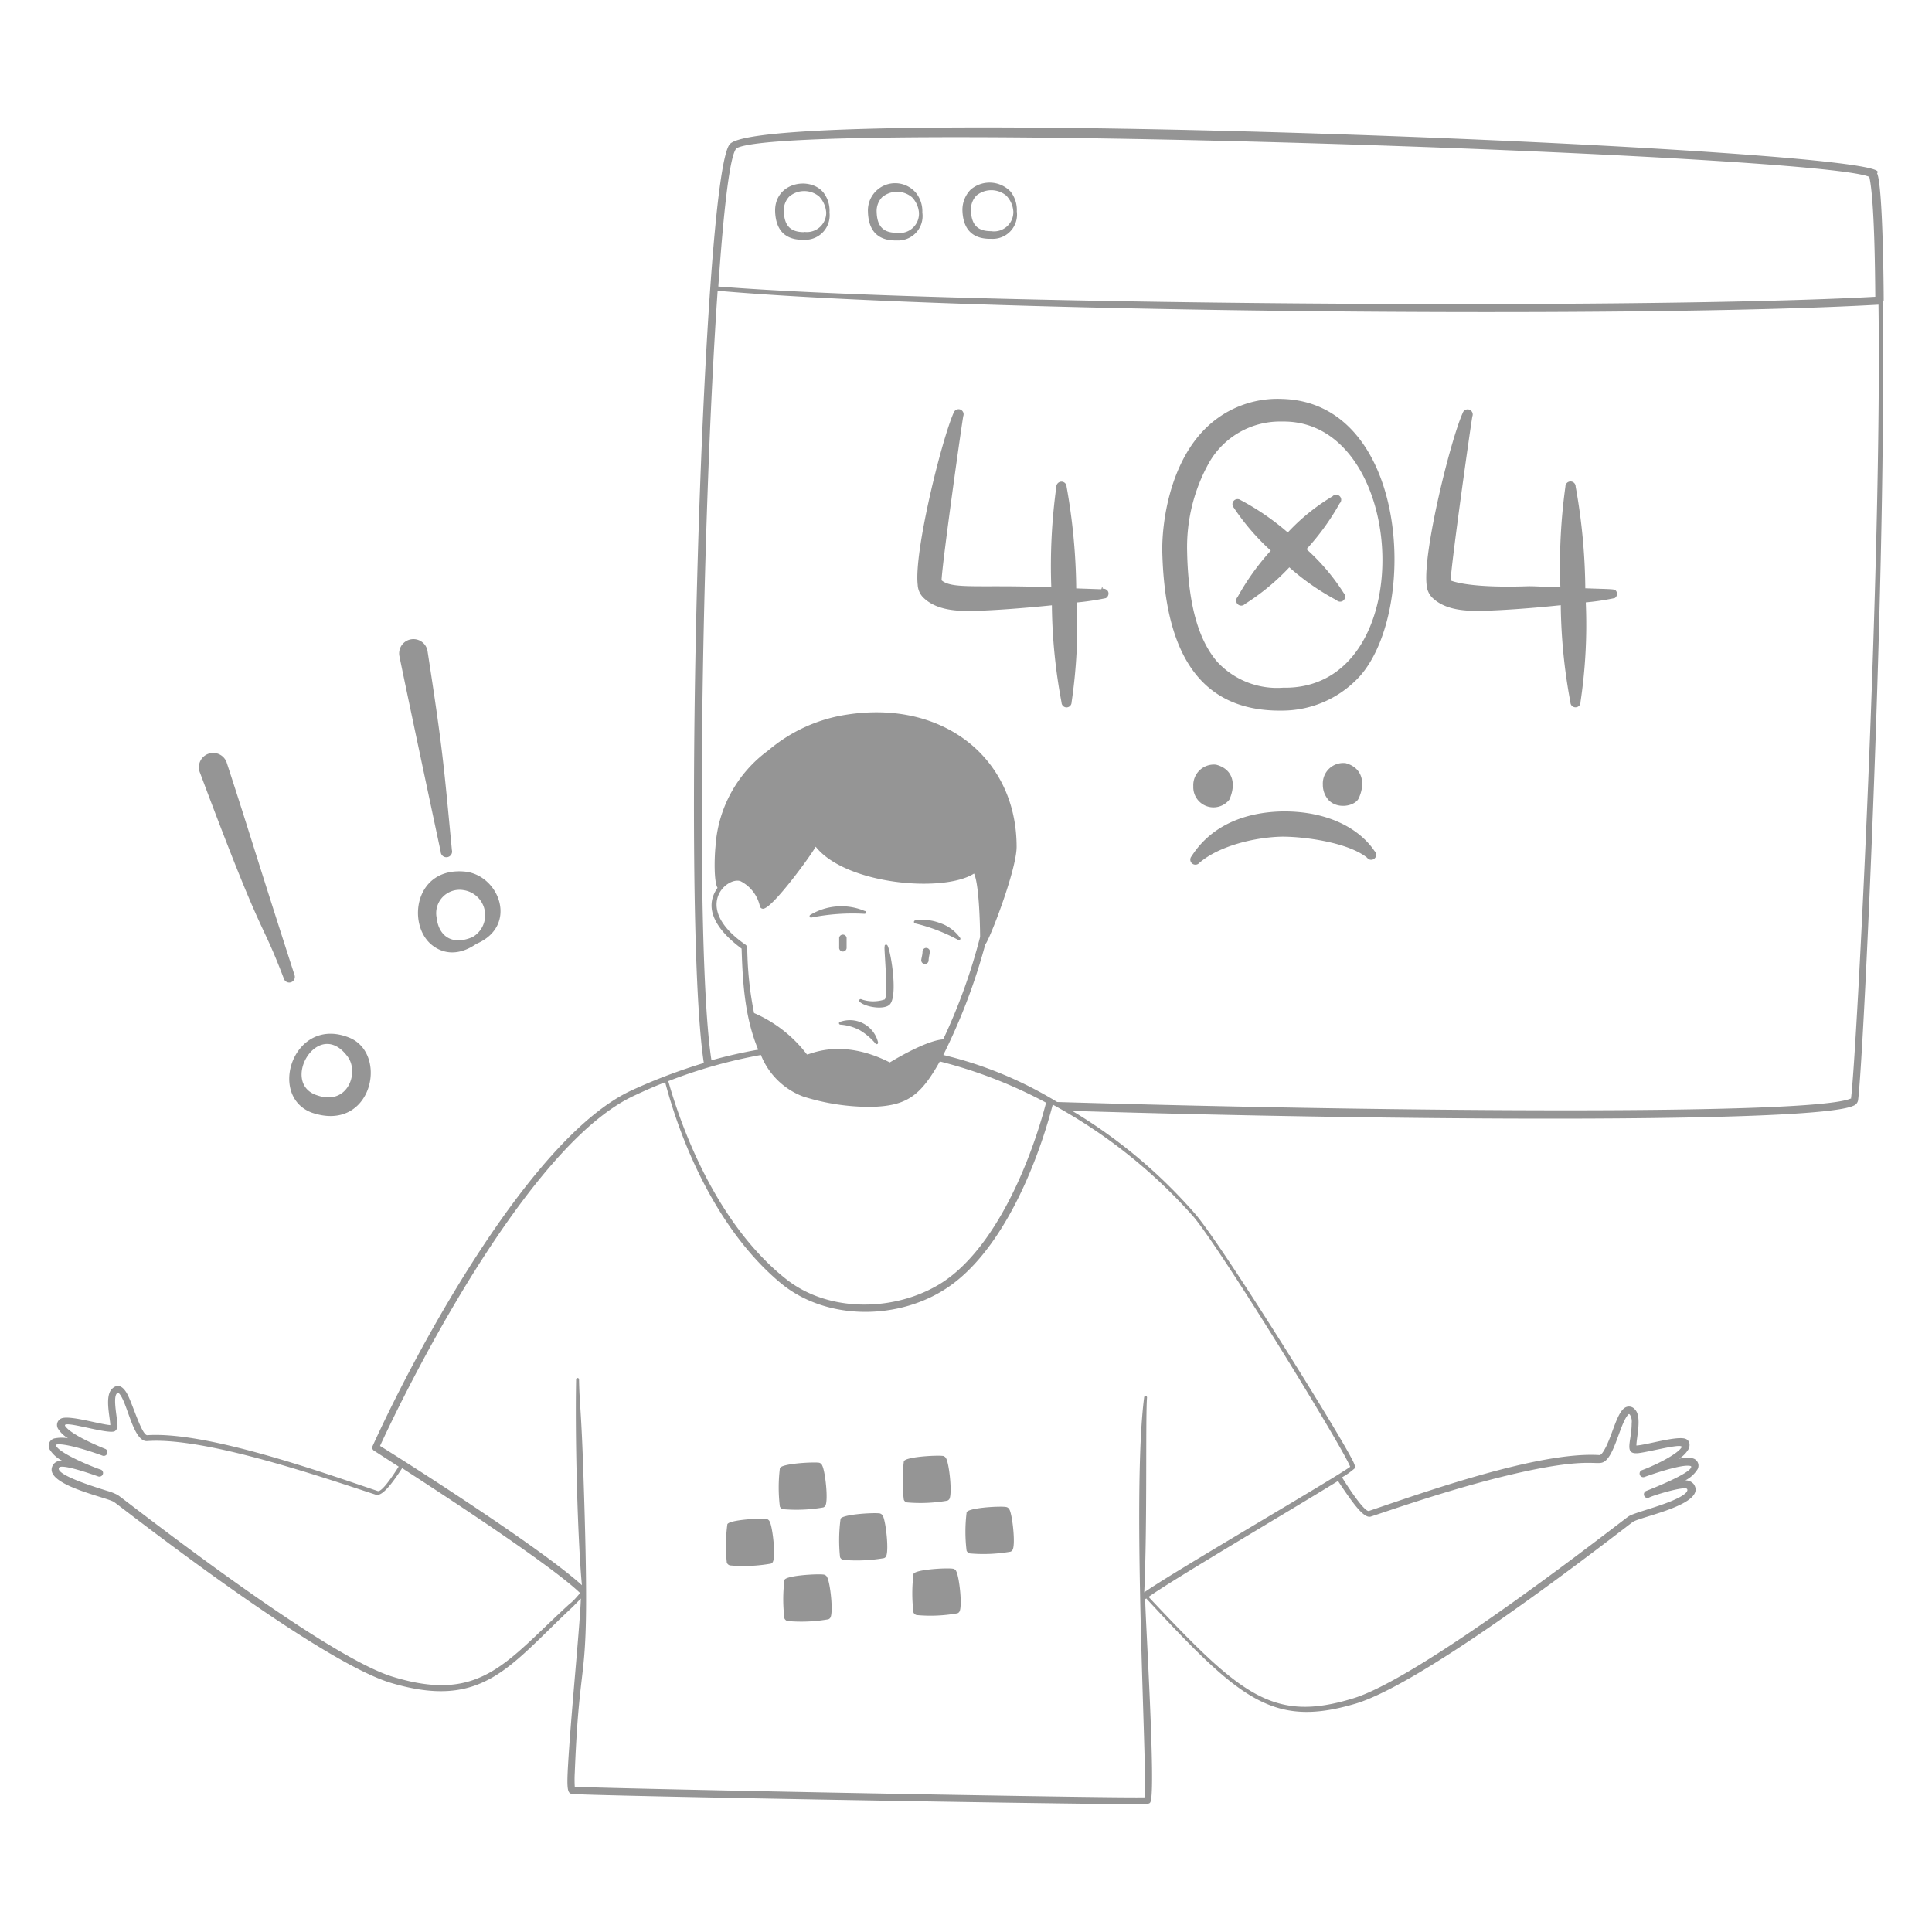 <svg xmlns="http://www.w3.org/2000/svg" viewBox="0 0 200 200"><g fill="#959595" fill-rule="evenodd"><path d="M195 31.1c0-1.05-.08-11.92-.69-13.18 3.59-2.49-115-7.32-118.76-3-2.85 3.25-5.1 79.28-2.69 95.12a58.24 58.24 0 0 0-7.47 2.83c-10.33 4.76-22.11 26.47-26.82 36.83a.37.37 0 0 0 .14.47l2.56 1.65c-1 1.58-1.84 2.65-2.17 2.53-5.55-1.87-17.61-6.19-23.86-5.78-.58 0-1.54-3.34-2.1-4.32s-1.13-.91-1.57-.45c-.74.77-.18 2.89-.15 3.73-1.16-.1-4.07-1-5-.72a.74.74 0 0 0-.38 1.14 3 3 0 0 0 1 .94 3.81 3.81 0 0 0-1.32 0 .78.78 0 0 0-.59 1.14 3.22 3.22 0 0 0 1.28 1.17 1.07 1.07 0 0 0-.87.37c-1.45 2.07 5.51 3.4 6.27 3.92s21.1 16.51 28.72 18.74c9.48 2.79 12.18-1.75 18.77-7.9l.83-.85c-.07 2.35-.89 10.7-1.23 15.72-.26 3.86-.24 4.44.32 4.51 1.44.18 47.2 1 57.77 1.06 1.86 0 2 0 2.1-.22.59-1.17-.54-19.22-.54-21l.11-.08c9.66 10.42 13.06 13.43 21.64 10.9 7.66-2.27 27.94-18.28 28.75-18.83s7.74-1.83 6.28-3.91a1.08 1.08 0 0 0-.87-.38 3.22 3.22 0 0 0 1.28-1.17.78.78 0 0 0-.59-1.13 3.81 3.81 0 0 0-1.32.05 3.08 3.08 0 0 0 .94-.94c.25-.47.15-1-.37-1.14-1-.25-4 .67-5 .72 0-.83.59-3-.15-3.73a.79.79 0 0 0-1.06-.17c-.78.52-1.22 2.55-1.92 4-.11.21-.45.9-.69.89-6.25-.41-18.26 3.88-23.86 5.78-.5.17-2.51-3-2.79-3.48a7.82 7.82 0 0 0 1.32-.94c.11-.23-.22-.8-.51-1.34-2.31-4.23-13.12-21.51-15.93-24.89A52.94 52.94 0 0 0 111 115c33.14 1 77 1.31 80.88-.54a.73.73 0 0 0 .46-.52c.58-4 3-56.2 2.54-82.74zM76.31 15.31c6.25-2.94 111.89.62 117.2 3 .54 2.35.6 10 .62 12.41-24.51 1.36-96.49.82-119.77-1.06.58-8.42 1.25-14.03 1.95-14.35zm2.46 93.9a7.57 7.57 0 0 0 4.37 4.3 22.83 22.83 0 0 0 7.15 1.07c3.58-.11 5-1.13 7-4.7a48.26 48.26 0 0 1 11 4.27c-1.66 6.33-5.32 15.13-10.81 18.65-4.74 3-11.74 3.15-16.19-.46-6-4.78-10-13-12.11-20.42a51.4 51.4 0 0 1 9.59-2.71zm4.76-.06a13.7 13.7 0 0 0-5.47-4.28 35.73 35.73 0 0 1-.68-5.78c-.06-1.37.06-1.09-.55-1.54-5.07-3.74-1.56-6.83-.17-6.33a3.83 3.83 0 0 1 2 2.58.33.33 0 0 0 .37.27c1-.13 4.91-5.5 5.41-6.42 3.11 3.93 13.25 4.8 16.39 2.78.49 1 .62 4.84.63 6.56a59.56 59.56 0 0 1-3.82 10.6c-1.56.12-4.2 1.59-5.53 2.39-5.19-2.64-8.46-.69-8.58-.83zM59 166c-6.59 6-9.19 10.37-18.3 7.59-7.27-2.18-27.7-18.29-28.5-18.82a5.26 5.26 0 0 0-1.08-.43c-.48-.16-5.54-1.64-5-2.42.29-.43 3.71.8 4.05.92a.38.38 0 0 0 .29-.7c-.11 0-4.21-1.55-4.68-2.5 0-.07 0-.08.06-.1.91-.19 3.94.83 4.8 1.16a.38.38 0 0 0 .3-.69c-.39-.16-3.46-1.39-4.17-2.35-.58-.79 4.39.88 5.11.5a.69.69 0 0 0 .28-.63c0-.65-.5-2.82-.07-3.27 0 0 .07-.08.11-.08h.05c.92.73 1.48 5.13 3 5 6-.43 18 3.7 23.65 5.55.62.21 1.59-1 2.73-2.75 5.18 3.35 15.58 10.18 18.42 12.93-.47.57-.86.97-1.05 1.09zm82.89-9c2-.65 8.13-2.81 14.06-4.24 8.88-2.15 9.35-.88 10.19-1.5 1-.74 1.54-3.63 2.29-4.67.2-.28.22-.21.31-.12a1.34 1.34 0 0 1 .17.86c0 1.94-.89 3.29.75 3.09 1.27-.16 4.83-1.13 4.39-.55-.61.84-3.16 2-4.13 2.34a.38.38 0 0 0 .27.7c-.4.15 4-1.5 4.87-1.13.3.65-4.57 2.53-4.67 2.57a.38.38 0 0 0 .26.71c.25-.2 3.81-1.28 4-.92s-.7.82-1.07 1c-1.7.82-4.44 1.45-5 1.84-.75.5-21.25 16.64-28.52 18.84-8.33 2.55-11.65-.4-21.16-10.51 2.75-1.95 15-9.14 19.61-12 1.49 2.24 2.65 3.89 3.38 3.69zm-18.3-31c3.06 3.71 15.5 24 16.18 25.84-1.67 1.23-18.26 10.84-21.32 13 .33-6.93.12-18.25.29-20.18a.15.15 0 0 0-.3 0c-1.31 10.09.36 38.91.06 41.4-3.77.1-53.92-.87-59-1.09a13 13 0 0 1 0-1.47c.57-14.49 1.68-7 .91-30.41-.24-7.43-.42-7.6-.47-10.29a.15.15 0 1 0-.3 0c-.13 6.77.2 17.16.6 21.3-4-3.65-17-12-20.9-14.42 4.63-10 16.17-31.56 26.29-36.25 1.09-.51 2.17-1 3.23-1.39 2 7.57 6 15.86 12 20.82 4.67 3.84 12 3.81 17 .58 5.68-3.64 9.4-12.5 11.12-19.09A53.71 53.71 0 0 1 123.59 126zm68-12.28c-4 1.78-49 1.35-82.15.36a40.73 40.73 0 0 0-11.79-4.87A61.32 61.32 0 0 0 102 97.75c.39-.34 3.23-7.65 3.24-10.08 0-9.19-7.59-15.22-17.52-13.7a16.26 16.26 0 0 0-8.18 3.71 13.34 13.34 0 0 0-5.47 9.93c-.11 1.07-.19 3.63.21 4.3-1.55 2.18 0 4.45 2.49 6.29.11 3.38.3 7.07 1.72 10.46-1.59.28-3.2.64-4.84 1.1-1.76-11.29-1-56 .64-79.66 25 2.2 94.33 2.9 120.17 1.44.37 26.38-2.25 77.72-2.85 82.22z"></path><path d="M135.25 56.85a25.07 25.07 0 0 0 3.43-4.74.52.52 0 1 0-.74-.73 21.12 21.12 0 0 0-4.63 3.74 26 26 0 0 0-4.88-3.35.53.53 0 0 0-.71.78 24 24 0 0 0 3.83 4.45 25.5 25.5 0 0 0-3.44 4.81.52.52 0 0 0 .76.72 23.37 23.37 0 0 0 4.6-3.8 25.13 25.13 0 0 0 4.89 3.4.52.52 0 0 0 .74 0 .53.53 0 0 0 0-.74 21.77 21.77 0 0 0-3.85-4.54z"></path><path d="M132.76 41.3a10.6 10.6 0 0 0-8.33 3.43c-3.36 3.64-4.17 9.39-4.11 12.42.24 9.39 3.19 16.61 12.54 16.41a10.87 10.87 0 0 0 8-3.66c6.02-7.02 4.85-28.22-8.1-28.6zm.07 29.89A8.44 8.44 0 0 1 126 68.5c-1.81-2.1-3-5.63-3.11-11.41a17.92 17.92 0 0 1 2.27-9.19 8.45 8.45 0 0 1 7.55-4.26c13.16-.26 14.51 27.82.12 27.55zM85.24 19.93c-1.39-1.71-5.06-1.06-5 1.94.07 2.08 1.15 3 3 2.95A2.53 2.53 0 0 0 85.87 22a3.06 3.06 0 0 0-.63-2.07zm-2 4.1c-1.35 0-2.06-.6-2.1-2.19a2.06 2.06 0 0 1 .56-1.49 2.4 2.4 0 0 1 3.11 0 2.72 2.72 0 0 1 .72 1.65 2 2 0 0 1-2.3 2zM94.85 20a2.82 2.82 0 0 0-5 1.94c.06 2 1.07 3 3 2.95A2.53 2.53 0 0 0 95.48 22a3.06 3.06 0 0 0-.63-2zm-2 4.1c-1.35 0-2.06-.59-2.1-2.19a2.06 2.06 0 0 1 .56-1.49 2.4 2.4 0 0 1 3.1 0 2.61 2.61 0 0 1 .72 1.58 2 2 0 0 1-2.29 2.1zm11.76-4.27a3 3 0 0 0-4.15-.18 3 3 0 0 0-.83 2.12c.06 2 1.07 3 3 2.95a2.51 2.51 0 0 0 2.63-2.84 3.07 3.07 0 0 0-.65-2.05zm-2 4.1c-1.36 0-2.06-.6-2.1-2.18a2.09 2.09 0 0 1 .56-1.5 2.42 2.42 0 0 1 3.1 0 2.63 2.63 0 0 1 .73 1.64 2 2 0 0 1-2.3 2.04zm23.28 55.23a2.13 2.13 0 0 0-2.36 2.23 2.09 2.09 0 0 0 3.73 1.39c.74-1.65.36-3.17-1.37-3.62zM139.3 79a2.12 2.12 0 0 0-2.36 2.22 2.35 2.35 0 0 0 .65 1.66c1 .94 2.74.53 3.08-.27.72-1.61.33-3.15-1.37-3.61zM97.47 60.07c.08-1.94 2.14-16.54 2.25-17a.53.53 0 0 0-.32-.68.54.54 0 0 0-.67.32C97.49 45.49 94.6 57.1 95 60.54a2 2 0 0 0 .54 1.28c1.25 1.26 3.17 1.44 4.94 1.43 2.6-.06 5.75-.32 8.41-.59a56.93 56.93 0 0 0 1 10.06.52.52 0 0 0 .53.51.53.53 0 0 0 .51-.53 54.67 54.67 0 0 0 .54-10.33 27.54 27.54 0 0 0 3-.45.55.55 0 0 0 .27-.37.48.48 0 0 0-.14-.46.62.62 0 0 0-.46-.15c0-.25-.06-.19-.11 0L114 61l-2.59-.09a62.66 62.66 0 0 0-1-10.54.53.53 0 0 0-.54-.51.54.54 0 0 0-.52.54 60 60 0 0 0-.52 10.4c-7.24-.31-10.23.25-11.36-.73zm69.8 1.07c-.18-.17-.25-.14-3.16-.24a61.91 61.91 0 0 0-1-10.53.53.53 0 0 0-1.06 0 59.75 59.75 0 0 0-.52 10.41c-1.42 0-2.76-.12-3.45-.09-6.59.22-8-.68-7.91-.59.08-1.94 2.14-16.53 2.25-17a.53.53 0 1 0-1-.35c-1.24 2.73-4.13 14.34-3.74 17.78a2.1 2.1 0 0 0 .54 1.29c1.25 1.26 3.17 1.43 4.94 1.42 2.59-.06 5.74-.31 8.41-.59a57.47 57.47 0 0 0 1 10.06.52.52 0 0 0 .53.51.51.51 0 0 0 .51-.53 53.77 53.77 0 0 0 .55-10.33 24.9 24.9 0 0 0 3-.45.52.52 0 0 0 .11-.77zM132.69 84c-3.8.09-7.29 1.43-9.34 4.64a.52.52 0 0 0 .05.74.53.53 0 0 0 .75-.05c2.06-1.79 5.83-2.67 8.59-2.72 2.46 0 6.88.64 8.78 2.18a.52.52 0 1 0 .77-.69c-1.59-2.37-4.93-4.17-9.6-4.1zm-47.42 79c-.66-.1-4.1.1-4.07.6a16.27 16.27 0 0 0 0 3.92.47.47 0 0 0 .34.29 16.23 16.23 0 0 0 4.2-.18.38.38 0 0 0 .21-.16c.34-.52 0-3.58-.31-4.17a.47.47 0 0 0-.37-.3zm-5.9-5.76c-.66-.1-4.11.1-4.08.6a16.84 16.84 0 0 0-.05 3.92.47.47 0 0 0 .34.29 16.21 16.21 0 0 0 4.2-.18.34.34 0 0 0 .21-.16c.34-.52 0-3.58-.3-4.17a.51.51 0 0 0-.32-.3zm5.85-1.19a.42.42 0 0 0 .21-.16c.34-.52 0-3.58-.31-4.17a.47.47 0 0 0-.32-.3c-.66-.1-4.1.1-4.07.6a16.34 16.34 0 0 0 0 3.93.46.46 0 0 0 .34.28 16.23 16.23 0 0 0 4.15-.18zm5.87.62c-.67-.11-4.11.11-4.08.6a16.84 16.84 0 0 0-.05 3.92.47.47 0 0 0 .34.29 16.66 16.66 0 0 0 4.2-.18.38.38 0 0 0 .21-.16c.34-.53 0-3.58-.3-4.18a.51.51 0 0 0-.32-.29zm7.54 5.72c-.65-.11-4.1.09-4.07.59a16.3 16.3 0 0 0 0 3.93.46.46 0 0 0 .34.28 15.78 15.78 0 0 0 4.2-.18.38.38 0 0 0 .21-.16c.34-.52 0-3.58-.31-4.17a.43.43 0 0 0-.37-.29zm-.57-7.04a.48.48 0 0 0 .21-.16c.33-.53 0-3.59-.31-4.18a.49.49 0 0 0-.32-.29c-.66-.1-4.11.09-4.08.6a16.43 16.43 0 0 0 0 3.92.44.44 0 0 0 .34.29 16.3 16.3 0 0 0 4.16-.18zm6.07.65c-.66-.11-4.1.09-4.07.6a16.21 16.21 0 0 0 0 3.92.49.49 0 0 0 .34.29 16.25 16.25 0 0 0 4.2-.18.38.38 0 0 0 .21-.17c.34-.52 0-3.57-.3-4.17a.48.48 0 0 0-.38-.29zM89.5 94.6a.15.15 0 0 0 0-.3 6.23 6.23 0 0 0-5.6.4.15.15 0 0 0 .12.28 21.85 21.85 0 0 1 5.48-.38zm5.22.99a17.94 17.94 0 0 1 4.45 1.7.15.15 0 0 0 .2-.23 4.19 4.19 0 0 0-2.08-1.51 5 5 0 0 0-2.54-.27.16.16 0 0 0-.03.31zm-7.08 2.56v-1.07a.39.39 0 0 0-.77 0v1a.38.38 0 0 0 .77.07zm7.86.33c0 .32-.08.55-.13.87a.38.38 0 0 0 .76.11c0-.32.08-.55.12-.87a.38.38 0 1 0-.75-.11zm-6.5 5.23c.56.54 2.57.88 3.13.25.88-1 0-6-.31-6.14a.15.15 0 0 0-.23.18s.08.09 0 0c-.15-.29.41 4.92 0 5.46a3.72 3.72 0 0 1-2.39 0 .15.15 0 0 0-.2.25zm-2 2.06a.15.15 0 1 0 0 .3 5.09 5.09 0 0 1 2 .57 6.6 6.6 0 0 1 1.61 1.36.15.15 0 1 0 .28-.12 3 3 0 0 0-3.89-2.11zm-57.61-4.45a.58.58 0 1 0 1.1-.38c-4-12.4-4.76-15.07-7-21.93a1.48 1.48 0 1 0-2.78 1c6.8 18.17 6.13 14.62 8.68 21.31zm2.89 13.86c6.23 2.13 8-6.12 3.86-7.77-5.74-2.3-8.49 6.05-3.86 7.77zM36 109.4c1.2 1.64 0 5.06-3.13 4-3.96-1.2.06-8.21 3.13-4zm9.62-21.24a.59.59 0 1 0 1.16-.16c-.84-8.78-.92-10.24-2.53-20.65a1.48 1.48 0 0 0-2.91.54c.59 2.95 3.86 18.33 4.28 20.27zm-.93 9.65c1.08.88 2.69 1.23 4.62-.1 4.33-1.84 2.43-7-1.07-7.47-5.32-.59-6.14 5.46-3.55 7.57zM48 92.15a2.62 2.62 0 0 1 .93 4.85c-2.1.91-3.51-.06-3.73-2a2.42 2.42 0 0 1 2.8-2.85zm-37.56 59.98z"></path></g></svg>